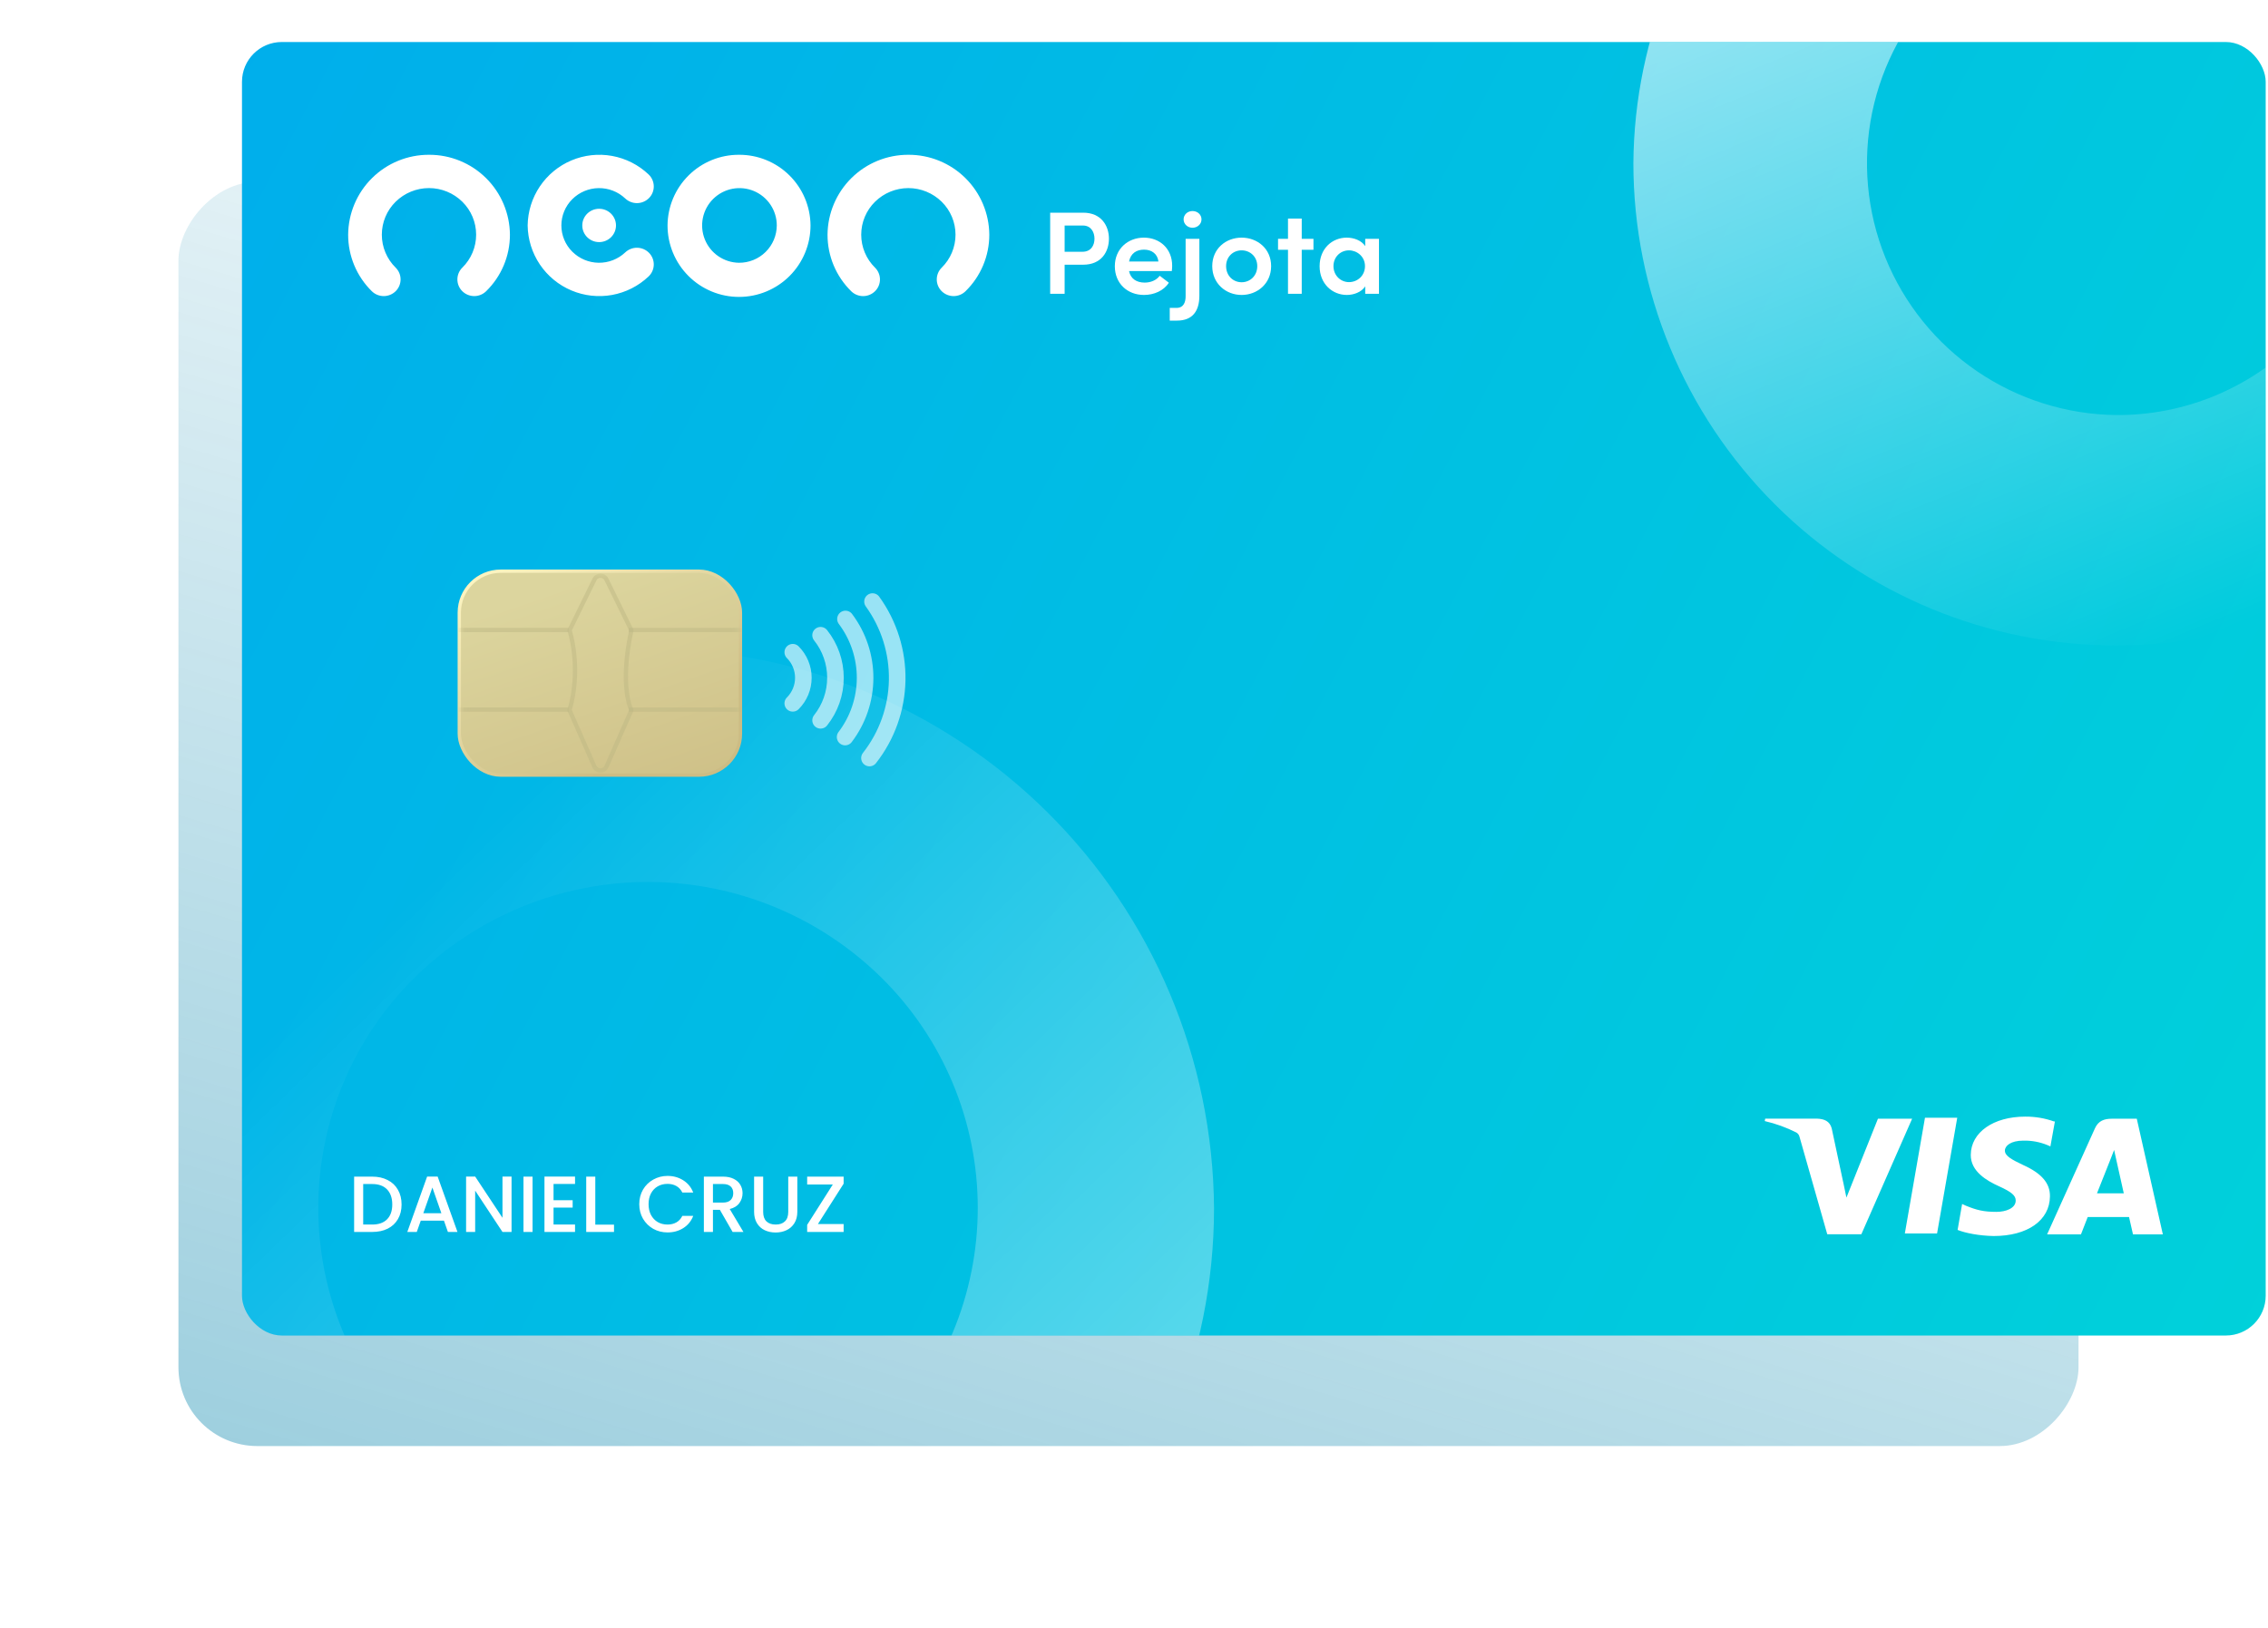 <svg width="383" height="275" viewBox="0 0 383 275" fill="none" xmlns="http://www.w3.org/2000/svg">
<g opacity="0.4" filter="url(#filter0_f_4330_247)">
<rect width="320.869" height="213.555" rx="13.315" transform="matrix(1 0 0 -1 30.134 244.26)" fill="url(#paint0_linear_4330_247)"/>
</g>
<g clip-path="url(#clip0_4330_247)">
<rect x="40.865" y="7.096" width="341.746" height="218.493" rx="6.723" fill="url(#paint1_linear_4330_247)"/>
<path opacity="0.4" d="M109.489 109.62C84.309 109.516 60.114 119.401 42.209 137.109C24.304 154.817 14.151 178.904 13.974 204.088C13.956 216.511 16.418 228.812 21.217 240.27C26.016 251.728 33.054 262.113 41.919 270.814C45.673 274.503 50.727 276.571 55.99 276.571C61.254 276.571 66.307 274.503 70.061 270.814C71.909 268.995 73.376 266.827 74.378 264.436C75.379 262.045 75.895 259.479 75.895 256.886C75.895 254.294 75.379 251.728 74.378 249.336C73.376 246.945 71.909 244.778 70.061 242.959C64.896 237.877 60.793 231.818 57.992 225.134C55.192 218.45 53.75 211.276 53.75 204.029C53.75 196.782 55.192 189.607 57.992 182.924C60.793 176.24 64.896 170.18 70.061 165.099C80.562 154.766 94.702 148.975 109.433 148.975C124.163 148.975 138.303 154.766 148.804 165.099C153.97 170.18 158.072 176.24 160.873 182.924C163.673 189.607 165.116 196.782 165.116 204.029C165.116 211.276 163.673 218.45 160.873 225.134C158.072 231.818 153.97 237.877 148.804 242.959C146.957 244.777 145.489 246.944 144.488 249.335C143.486 251.726 142.971 254.292 142.971 256.884C142.971 259.476 143.486 262.042 144.488 264.432C145.489 266.823 146.957 268.99 148.804 270.808C152.558 274.498 157.611 276.565 162.875 276.565C168.139 276.565 173.192 274.498 176.946 270.808C185.833 262.118 192.894 251.739 197.714 240.282C202.535 228.824 205.016 216.519 205.015 204.088C204.838 178.902 194.683 154.814 176.776 137.105C158.869 119.396 134.671 109.513 109.489 109.62Z" fill="url(#paint2_linear_4330_247)"/>
<path d="M357.384 -52.958C335.886 -53.056 315.226 -44.633 299.937 -29.535C284.648 -14.438 275.979 6.101 275.831 27.575C275.831 49.18 284.423 69.901 299.717 85.178C315.011 100.455 335.755 109.037 357.384 109.037C379.013 109.037 399.756 100.455 415.051 85.178C430.345 69.901 438.937 49.18 438.937 27.575C438.789 6.101 430.12 -14.438 414.831 -29.535C399.542 -44.633 378.882 -53.056 357.384 -52.958ZM357.384 70.109C348.982 70.014 340.796 67.438 333.857 62.706C326.917 57.974 321.534 51.297 318.385 43.516C315.236 35.734 314.461 27.196 316.159 18.977C317.857 10.757 321.952 3.222 327.927 -2.679C333.902 -8.579 341.491 -12.583 349.739 -14.185C357.987 -15.787 366.525 -14.916 374.279 -11.682C382.032 -8.447 388.655 -2.994 393.312 3.991C397.97 10.977 400.455 19.182 400.455 27.575C400.423 33.193 399.283 38.75 397.101 43.927C394.919 49.105 391.738 53.803 387.738 57.753C383.739 61.703 379 64.827 373.792 66.947C368.583 69.067 363.008 70.142 357.384 70.109Z" fill="url(#paint3_linear_4330_247)"/>
<g opacity="0.6">
<path d="M133.875 118.805C135.02 117.66 135.664 116.107 135.664 114.487C135.664 112.868 135.02 111.315 133.875 110.169" stroke="white" stroke-width="2.801" stroke-linecap="round" stroke-linejoin="round"/>
<path d="M138.574 121.671C140.201 119.63 141.086 117.096 141.086 114.486C141.085 111.876 140.199 109.343 138.572 107.301" stroke="white" stroke-width="2.801" stroke-linecap="round" stroke-linejoin="round"/>
<path d="M142.716 124.497C144.895 121.632 146.08 118.135 146.091 114.535C146.101 110.936 144.937 107.432 142.774 104.555" stroke="white" stroke-width="2.801" stroke-linecap="round" stroke-linejoin="round"/>
<path d="M147.342 101.613C150.138 105.477 151.601 110.146 151.508 114.914C151.416 119.683 149.773 124.291 146.828 128.043" stroke="white" stroke-width="2.801" stroke-linecap="round" stroke-linejoin="round"/>
</g>
<rect x="77.561" y="96.482" width="47.48" height="34.447" rx="7.003" fill="url(#paint4_linear_4330_247)" stroke="url(#paint5_linear_4330_247)" stroke-width="0.56"/>
<mask id="mask0_4330_247" style="mask-type:alpha" maskUnits="userSpaceOnUse" x="77" y="96" width="48" height="35">
<rect x="78.121" y="97.042" width="46.36" height="33.326" rx="6.443" fill="#DCD59E" stroke="black" stroke-width="0.56"/>
</mask>
<g mask="url(#mask0_4330_247)">
<path opacity="0.5" fill-rule="evenodd" clip-rule="evenodd" d="M102.406 97.872C101.996 97.037 100.805 97.037 100.394 97.872L96.178 106.459C96.178 106.459 98.267 112.767 96.178 119.962L100.375 129.473C100.768 130.363 102.032 130.363 102.425 129.473L106.622 119.962C106.622 119.962 104.533 116.052 106.622 106.459L102.406 97.872Z" stroke="#BFB985" stroke-width="0.728" stroke-linejoin="bevel"/>
<path opacity="0.5" d="M77.379 106.413H96.046" stroke="#BFB985" stroke-width="0.728" stroke-linejoin="bevel"/>
<path opacity="0.5" d="M106.179 106.413H125.378" stroke="#BFB985" stroke-width="0.728" stroke-linejoin="bevel"/>
<path opacity="0.5" d="M77.379 119.858H96.046" stroke="#BFB985" stroke-width="0.728" stroke-linejoin="bevel"/>
<path opacity="0.5" d="M106.179 119.858H125.378" stroke="#BFB985" stroke-width="0.728" stroke-linejoin="bevel"/>
</g>
<path fill-rule="evenodd" clip-rule="evenodd" d="M109.613 33.443C109.871 33.177 110.074 32.863 110.21 32.518C110.346 32.173 110.411 31.805 110.403 31.434C110.395 31.064 110.313 30.698 110.163 30.36C110.012 30.021 109.796 29.716 109.526 29.462C107.819 27.844 105.678 26.759 103.365 26.339C101.051 25.919 98.665 26.182 96.499 27.096C94.332 28.01 92.479 29.536 91.166 31.487C89.853 33.437 89.137 35.728 89.105 38.08C89.137 40.431 89.853 42.722 91.166 44.673C92.479 46.623 94.332 48.149 96.499 49.063C98.665 49.978 101.051 50.241 103.365 49.821C105.678 49.4 107.819 48.315 109.526 46.697C109.796 46.443 110.012 46.138 110.163 45.799C110.313 45.461 110.395 45.096 110.403 44.725C110.411 44.355 110.346 43.986 110.21 43.641C110.074 43.297 109.871 42.982 109.613 42.717C109.087 42.177 108.371 41.866 107.618 41.85C106.865 41.834 106.136 42.115 105.588 42.631C104.373 43.778 102.758 44.407 101.087 44.384C99.416 44.36 97.819 43.687 96.636 42.506C96.054 41.926 95.592 41.236 95.277 40.476C94.962 39.716 94.799 38.902 94.799 38.08C94.799 37.257 94.962 36.443 95.277 35.683C95.592 34.924 96.054 34.234 96.636 33.653C97.819 32.472 99.416 31.799 101.087 31.776C102.758 31.753 104.373 32.381 105.588 33.528C106.136 34.045 106.865 34.325 107.618 34.309C108.371 34.293 109.087 33.981 109.613 33.442V33.443ZM62.831 30.076C65.391 27.544 68.851 26.131 72.452 26.146C76.053 26.131 79.513 27.544 82.074 30.076C84.634 32.608 86.086 36.051 86.112 39.652C86.112 41.429 85.757 43.188 85.067 44.827C84.378 46.465 83.368 47.948 82.098 49.191C81.561 49.718 80.838 50.014 80.086 50.014C79.333 50.014 78.61 49.718 78.073 49.191C77.809 48.931 77.599 48.621 77.456 48.279C77.313 47.937 77.239 47.57 77.239 47.199C77.239 46.829 77.313 46.462 77.456 46.12C77.599 45.778 77.809 45.468 78.073 45.208C78.812 44.482 79.399 43.615 79.8 42.66C80.2 41.704 80.406 40.678 80.406 39.642C80.406 38.605 80.2 37.58 79.8 36.624C79.399 35.668 78.812 34.802 78.073 34.075C76.572 32.598 74.55 31.77 72.443 31.77C70.337 31.77 68.314 32.598 66.813 34.075C66.074 34.802 65.487 35.668 65.087 36.624C64.686 37.58 64.48 38.605 64.48 39.642C64.48 40.678 64.686 41.704 65.087 42.66C65.487 43.615 66.074 44.482 66.813 45.208C67.077 45.468 67.287 45.778 67.43 46.12C67.573 46.462 67.647 46.829 67.647 47.199C67.647 47.57 67.573 47.937 67.43 48.279C67.287 48.621 67.077 48.931 66.813 49.191C66.276 49.718 65.553 50.014 64.8 50.014C64.048 50.014 63.325 49.718 62.788 49.191C61.521 47.947 60.515 46.462 59.829 44.824C59.143 43.186 58.791 41.428 58.793 39.652C58.818 36.051 60.27 32.608 62.831 30.076ZM124.801 26.146C121.618 26.131 118.56 27.38 116.297 29.617C114.033 31.855 112.75 34.899 112.728 38.081C112.728 41.283 114 44.354 116.264 46.618C118.528 48.882 121.599 50.154 124.801 50.154C128.003 50.154 131.074 48.882 133.338 46.618C135.602 44.354 136.874 41.283 136.874 38.081C136.852 34.899 135.569 31.855 133.305 29.617C131.042 27.38 127.983 26.131 124.801 26.146ZM124.801 44.385C123.557 44.371 122.345 43.989 121.318 43.288C120.291 42.587 119.494 41.597 119.028 40.444C118.561 39.291 118.447 38.025 118.698 36.807C118.949 35.589 119.556 34.472 120.44 33.598C121.325 32.723 122.448 32.13 123.669 31.892C124.89 31.655 126.154 31.784 127.302 32.263C128.45 32.743 129.43 33.551 130.12 34.586C130.809 35.621 131.177 36.837 131.177 38.081C131.172 38.914 131.004 39.737 130.681 40.505C130.358 41.272 129.887 41.968 129.295 42.554C128.702 43.139 128.001 43.602 127.23 43.916C126.459 44.23 125.633 44.39 124.801 44.385ZM153.405 26.146C149.804 26.131 146.344 27.544 143.784 30.076C141.223 32.608 139.772 36.052 139.746 39.652C139.744 41.428 140.096 43.187 140.782 44.825C141.468 46.464 142.475 47.948 143.742 49.192C144.279 49.72 145.002 50.016 145.754 50.016C146.507 50.016 147.23 49.72 147.767 49.192C148.031 48.932 148.241 48.623 148.384 48.281C148.527 47.939 148.601 47.572 148.601 47.201C148.601 46.831 148.527 46.464 148.384 46.122C148.241 45.78 148.031 45.47 147.767 45.21C147.028 44.483 146.441 43.617 146.041 42.661C145.64 41.706 145.434 40.68 145.434 39.644C145.434 38.608 145.64 37.582 146.041 36.626C146.441 35.671 147.028 34.804 147.767 34.078C149.268 32.601 151.29 31.773 153.397 31.773C155.503 31.773 157.525 32.601 159.027 34.078C159.765 34.804 160.352 35.671 160.752 36.626C161.153 37.582 161.359 38.608 161.359 39.644C161.359 40.68 161.153 41.706 160.752 42.661C160.352 43.617 159.765 44.483 159.027 45.21C158.762 45.47 158.553 45.78 158.409 46.121C158.266 46.463 158.192 46.83 158.192 47.201C158.192 47.571 158.266 47.938 158.409 48.28C158.553 48.622 158.762 48.932 159.027 49.192C159.564 49.719 160.286 50.015 161.039 50.015C161.791 50.015 162.514 49.719 163.051 49.192C164.322 47.949 165.331 46.465 166.021 44.827C166.71 43.189 167.065 41.43 167.065 39.652C167.039 36.051 165.587 32.608 163.027 30.076C160.466 27.544 157.006 26.131 153.405 26.146ZM104.023 38.065C104.031 39.619 102.764 40.886 101.192 40.895C99.621 40.903 98.339 39.651 98.331 38.096C98.322 36.542 99.589 35.276 101.161 35.267C102.733 35.258 104.014 36.511 104.023 38.065Z" fill="white"/>
<path d="M182.926 35.926H177.344V49.623H179.785V44.713H182.926C185.967 44.713 187.267 42.546 187.267 40.32C187.267 38.133 185.967 35.926 182.926 35.926ZM182.806 42.526H179.785V38.093H182.866C184.266 38.093 184.827 39.246 184.827 40.32C184.827 41.433 184.246 42.526 182.806 42.526Z" fill="white"/>
<path d="M197.946 44.892C197.946 41.99 195.845 40.141 193.164 40.141C190.503 40.141 188.263 42.01 188.263 44.972C188.263 47.874 190.383 49.822 193.184 49.822C194.885 49.822 196.525 49.107 197.386 47.755L195.845 46.582C195.285 47.337 194.325 47.735 193.304 47.735C191.924 47.735 190.924 47.079 190.664 45.787H197.886C197.926 45.449 197.946 45.151 197.946 44.892ZM190.664 44.176C190.944 42.765 191.944 42.169 193.204 42.169C194.505 42.169 195.485 42.904 195.625 44.176H190.664Z" fill="white"/>
<path d="M201.378 38.471C202.218 38.471 202.898 37.855 202.898 37.059C202.898 36.245 202.218 35.648 201.378 35.648C200.558 35.648 199.877 36.245 199.877 37.059C199.877 37.855 200.558 38.471 201.378 38.471ZM197.537 54.156H198.757C201.378 54.156 202.538 52.546 202.538 49.961V40.34L200.218 40.34V49.961C200.238 51.015 199.897 52.009 198.677 52.009H197.537V54.156Z" fill="white"/>
<path d="M209.675 49.822C212.336 49.822 214.657 47.894 214.657 44.952C214.657 42.01 212.336 40.141 209.675 40.141C207.014 40.141 204.713 42.01 204.713 44.952C204.713 47.894 207.014 49.822 209.675 49.822ZM209.675 47.675C208.235 47.675 207.054 46.582 207.054 44.952C207.054 43.361 208.235 42.288 209.675 42.288C211.115 42.288 212.316 43.361 212.316 44.952C212.316 46.582 211.115 47.675 209.675 47.675Z" fill="white"/>
<path d="M221.806 40.34H219.825V36.92H217.505V40.34H215.824V42.188H217.505V49.623H219.825V42.188H221.806V40.34Z" fill="white"/>
<path d="M230.547 40.34V41.572C229.907 40.598 228.607 40.141 227.426 40.141C224.965 40.141 222.845 41.99 222.845 44.972C222.845 47.934 224.985 49.822 227.446 49.822C228.587 49.822 229.907 49.365 230.547 48.371V49.623H232.868V40.34H230.547ZM227.806 47.655C226.366 47.655 225.185 46.502 225.185 44.952C225.185 43.401 226.366 42.288 227.806 42.288C229.147 42.288 230.507 43.322 230.507 44.952C230.507 46.582 229.227 47.655 227.806 47.655Z" fill="white"/>
<path d="M346.886 189.439C345.324 188.882 343.673 188.602 342.01 188.614C336.632 188.614 332.834 191.265 332.807 195.072C332.774 197.869 335.506 199.445 337.573 200.379C339.694 201.34 340.403 201.945 340.396 202.804C340.383 204.11 338.703 204.702 337.14 204.702C334.992 204.702 333.819 204.409 332.014 203.676L331.345 203.37L330.583 207.752C331.89 208.285 334.246 208.742 336.679 208.782C342.396 208.782 346.134 206.146 346.177 202.096C346.224 199.862 344.746 198.175 341.633 196.78C339.741 195.875 338.568 195.269 338.568 194.351C338.568 193.539 339.573 192.67 341.674 192.67C343.072 192.637 344.461 192.894 345.75 193.424L346.255 193.644L347.018 189.41L346.886 189.439ZM360.841 188.969H356.64C355.332 188.969 354.348 189.321 353.776 190.591L345.697 208.509H351.414L352.556 205.571L359.534 205.577C359.698 206.265 360.202 208.509 360.202 208.509H365.244L360.841 188.969ZM325.074 188.804H330.522L327.114 208.354H321.673L325.074 188.798V188.804ZM311.244 199.579L311.808 202.294L317.132 188.969H322.903L314.329 208.482H308.572L303.867 191.96C303.79 191.687 303.611 191.453 303.366 191.305C301.67 190.447 299.873 189.796 298.015 189.367L298.089 188.956H306.858C308.048 189.002 309.005 189.367 309.325 190.611L311.24 199.589V199.579H311.244ZM354.119 201.573L356.29 196.105C356.263 196.164 356.737 194.977 357.013 194.243L357.386 195.931L358.646 201.57H354.116V201.573H354.119Z" fill="white"/>
<path d="M62.854 198.75C63.849 198.75 64.718 198.943 65.462 199.329C66.215 199.705 66.793 200.252 67.197 200.969C67.609 201.677 67.815 202.506 67.815 203.456C67.815 204.407 67.609 205.231 67.197 205.93C66.793 206.63 66.215 207.167 65.462 207.544C64.718 207.911 63.849 208.095 62.854 208.095H59.801V198.75H62.854ZM62.854 206.845C63.947 206.845 64.785 206.549 65.368 205.957C65.951 205.366 66.242 204.532 66.242 203.456C66.242 202.372 65.951 201.525 65.368 200.915C64.785 200.306 63.947 200.001 62.854 200.001H61.334V206.845H62.854ZM74.968 206.186H71.055L70.383 208.095H68.783L72.131 198.737H73.906L77.254 208.095H75.64L74.968 206.186ZM74.538 204.935L73.018 200.592L71.486 204.935H74.538ZM86.387 208.095H84.854L80.242 201.117V208.095H78.71V198.737H80.242L84.854 205.702V198.737H86.387V208.095ZM89.933 198.75V208.095H88.4V198.75H89.933ZM93.478 199.987V202.73H96.705V203.981H93.478V206.845H97.108V208.095H91.945V198.737H97.108V199.987H93.478ZM100.529 206.858H103.689V208.095H98.996V198.75H100.529V206.858ZM107.952 203.403C107.952 202.488 108.163 201.668 108.584 200.942C109.015 200.216 109.593 199.651 110.319 199.248C111.054 198.836 111.856 198.629 112.726 198.629C113.721 198.629 114.604 198.876 115.375 199.369C116.154 199.853 116.719 200.543 117.069 201.44H115.227C114.985 200.947 114.648 200.579 114.218 200.337C113.788 200.095 113.29 199.974 112.726 199.974C112.107 199.974 111.556 200.113 111.072 200.391C110.588 200.669 110.207 201.068 109.929 201.587C109.66 202.107 109.526 202.712 109.526 203.403C109.526 204.093 109.66 204.698 109.929 205.218C110.207 205.738 110.588 206.141 111.072 206.428C111.556 206.706 112.107 206.845 112.726 206.845C113.29 206.845 113.788 206.724 114.218 206.482C114.648 206.24 114.985 205.872 115.227 205.379H117.069C116.719 206.276 116.154 206.966 115.375 207.45C114.604 207.934 113.721 208.176 112.726 208.176C111.847 208.176 111.045 207.974 110.319 207.571C109.593 207.158 109.015 206.589 108.584 205.863C108.163 205.137 107.952 204.317 107.952 203.403ZM123.717 208.095L121.565 204.357H120.396V208.095H118.863V198.75H122.09C122.807 198.75 123.412 198.876 123.905 199.127C124.407 199.378 124.779 199.714 125.021 200.135C125.272 200.557 125.397 201.027 125.397 201.547C125.397 202.157 125.218 202.712 124.86 203.214C124.51 203.707 123.968 204.044 123.233 204.223L125.545 208.095H123.717ZM120.396 203.134H122.09C122.664 203.134 123.094 202.99 123.381 202.703C123.676 202.417 123.824 202.031 123.824 201.547C123.824 201.063 123.681 200.687 123.394 200.418C123.107 200.14 122.672 200.001 122.09 200.001H120.396V203.134ZM128.878 198.75V204.707C128.878 205.415 129.061 205.948 129.429 206.307C129.805 206.665 130.325 206.845 130.989 206.845C131.661 206.845 132.181 206.665 132.548 206.307C132.925 205.948 133.113 205.415 133.113 204.707V198.75H134.646V204.68C134.646 205.442 134.48 206.087 134.148 206.616C133.817 207.145 133.373 207.539 132.817 207.799C132.262 208.059 131.648 208.189 130.975 208.189C130.303 208.189 129.689 208.059 129.133 207.799C128.586 207.539 128.152 207.145 127.829 206.616C127.506 206.087 127.345 205.442 127.345 204.68V198.75H128.878ZM138.121 206.764H142.464V208.095H136.306V206.899L140.635 200.082H136.306V198.75H142.464V199.947L138.121 206.764Z" fill="white"/>
</g>
<defs>
<filter id="filter0_f_4330_247" x="0.134" y="0.705" width="380.869" height="273.555" filterUnits="userSpaceOnUse" color-interpolation-filters="sRGB">
<feFlood flood-opacity="0" result="BackgroundImageFix"/>
<feBlend mode="normal" in="SourceGraphic" in2="BackgroundImageFix" result="shape"/>
<feGaussianBlur stdDeviation="15" result="effect1_foregroundBlur_4330_247"/>
</filter>
<linearGradient id="paint0_linear_4330_247" x1="25.366" y1="-17.74" x2="112.68" y2="274.724" gradientUnits="userSpaceOnUse">
<stop stop-color="#0283AB"/>
<stop offset="1" stop-color="#0283AB" stop-opacity="0"/>
</linearGradient>
<linearGradient id="paint1_linear_4330_247" x1="-103.5" y1="50.03" x2="412.351" y2="322.401" gradientUnits="userSpaceOnUse">
<stop stop-color="#00A5F0"/>
<stop offset="1" stop-color="#00D7D7"/>
</linearGradient>
<linearGradient id="paint2_linear_4330_247" x1="179.254" y1="286.751" x2="58.534" y2="162.014" gradientUnits="userSpaceOnUse">
<stop stop-color="white"/>
<stop offset="1" stop-color="white" stop-opacity="0"/>
</linearGradient>
<linearGradient id="paint3_linear_4330_247" x1="314.516" y1="-115.779" x2="401.756" y2="95.721" gradientUnits="userSpaceOnUse">
<stop stop-color="white"/>
<stop offset="1" stop-color="white" stop-opacity="0"/>
</linearGradient>
<linearGradient id="paint4_linear_4330_247" x1="101.301" y1="96.762" x2="117.462" y2="143.526" gradientUnits="userSpaceOnUse">
<stop stop-color="#DCD59E"/>
<stop offset="1" stop-color="#CBBB82"/>
</linearGradient>
<linearGradient id="paint5_linear_4330_247" x1="80.969" y1="98.691" x2="101.301" y2="130.649" gradientUnits="userSpaceOnUse">
<stop stop-color="#FBF3C0"/>
<stop offset="1" stop-color="#CCBC84"/>
</linearGradient>
<clipPath id="clip0_4330_247">
<rect x="40.865" y="7.096" width="341.746" height="218.493" rx="6.723" fill="white"/>
</clipPath>
</defs>
</svg>
